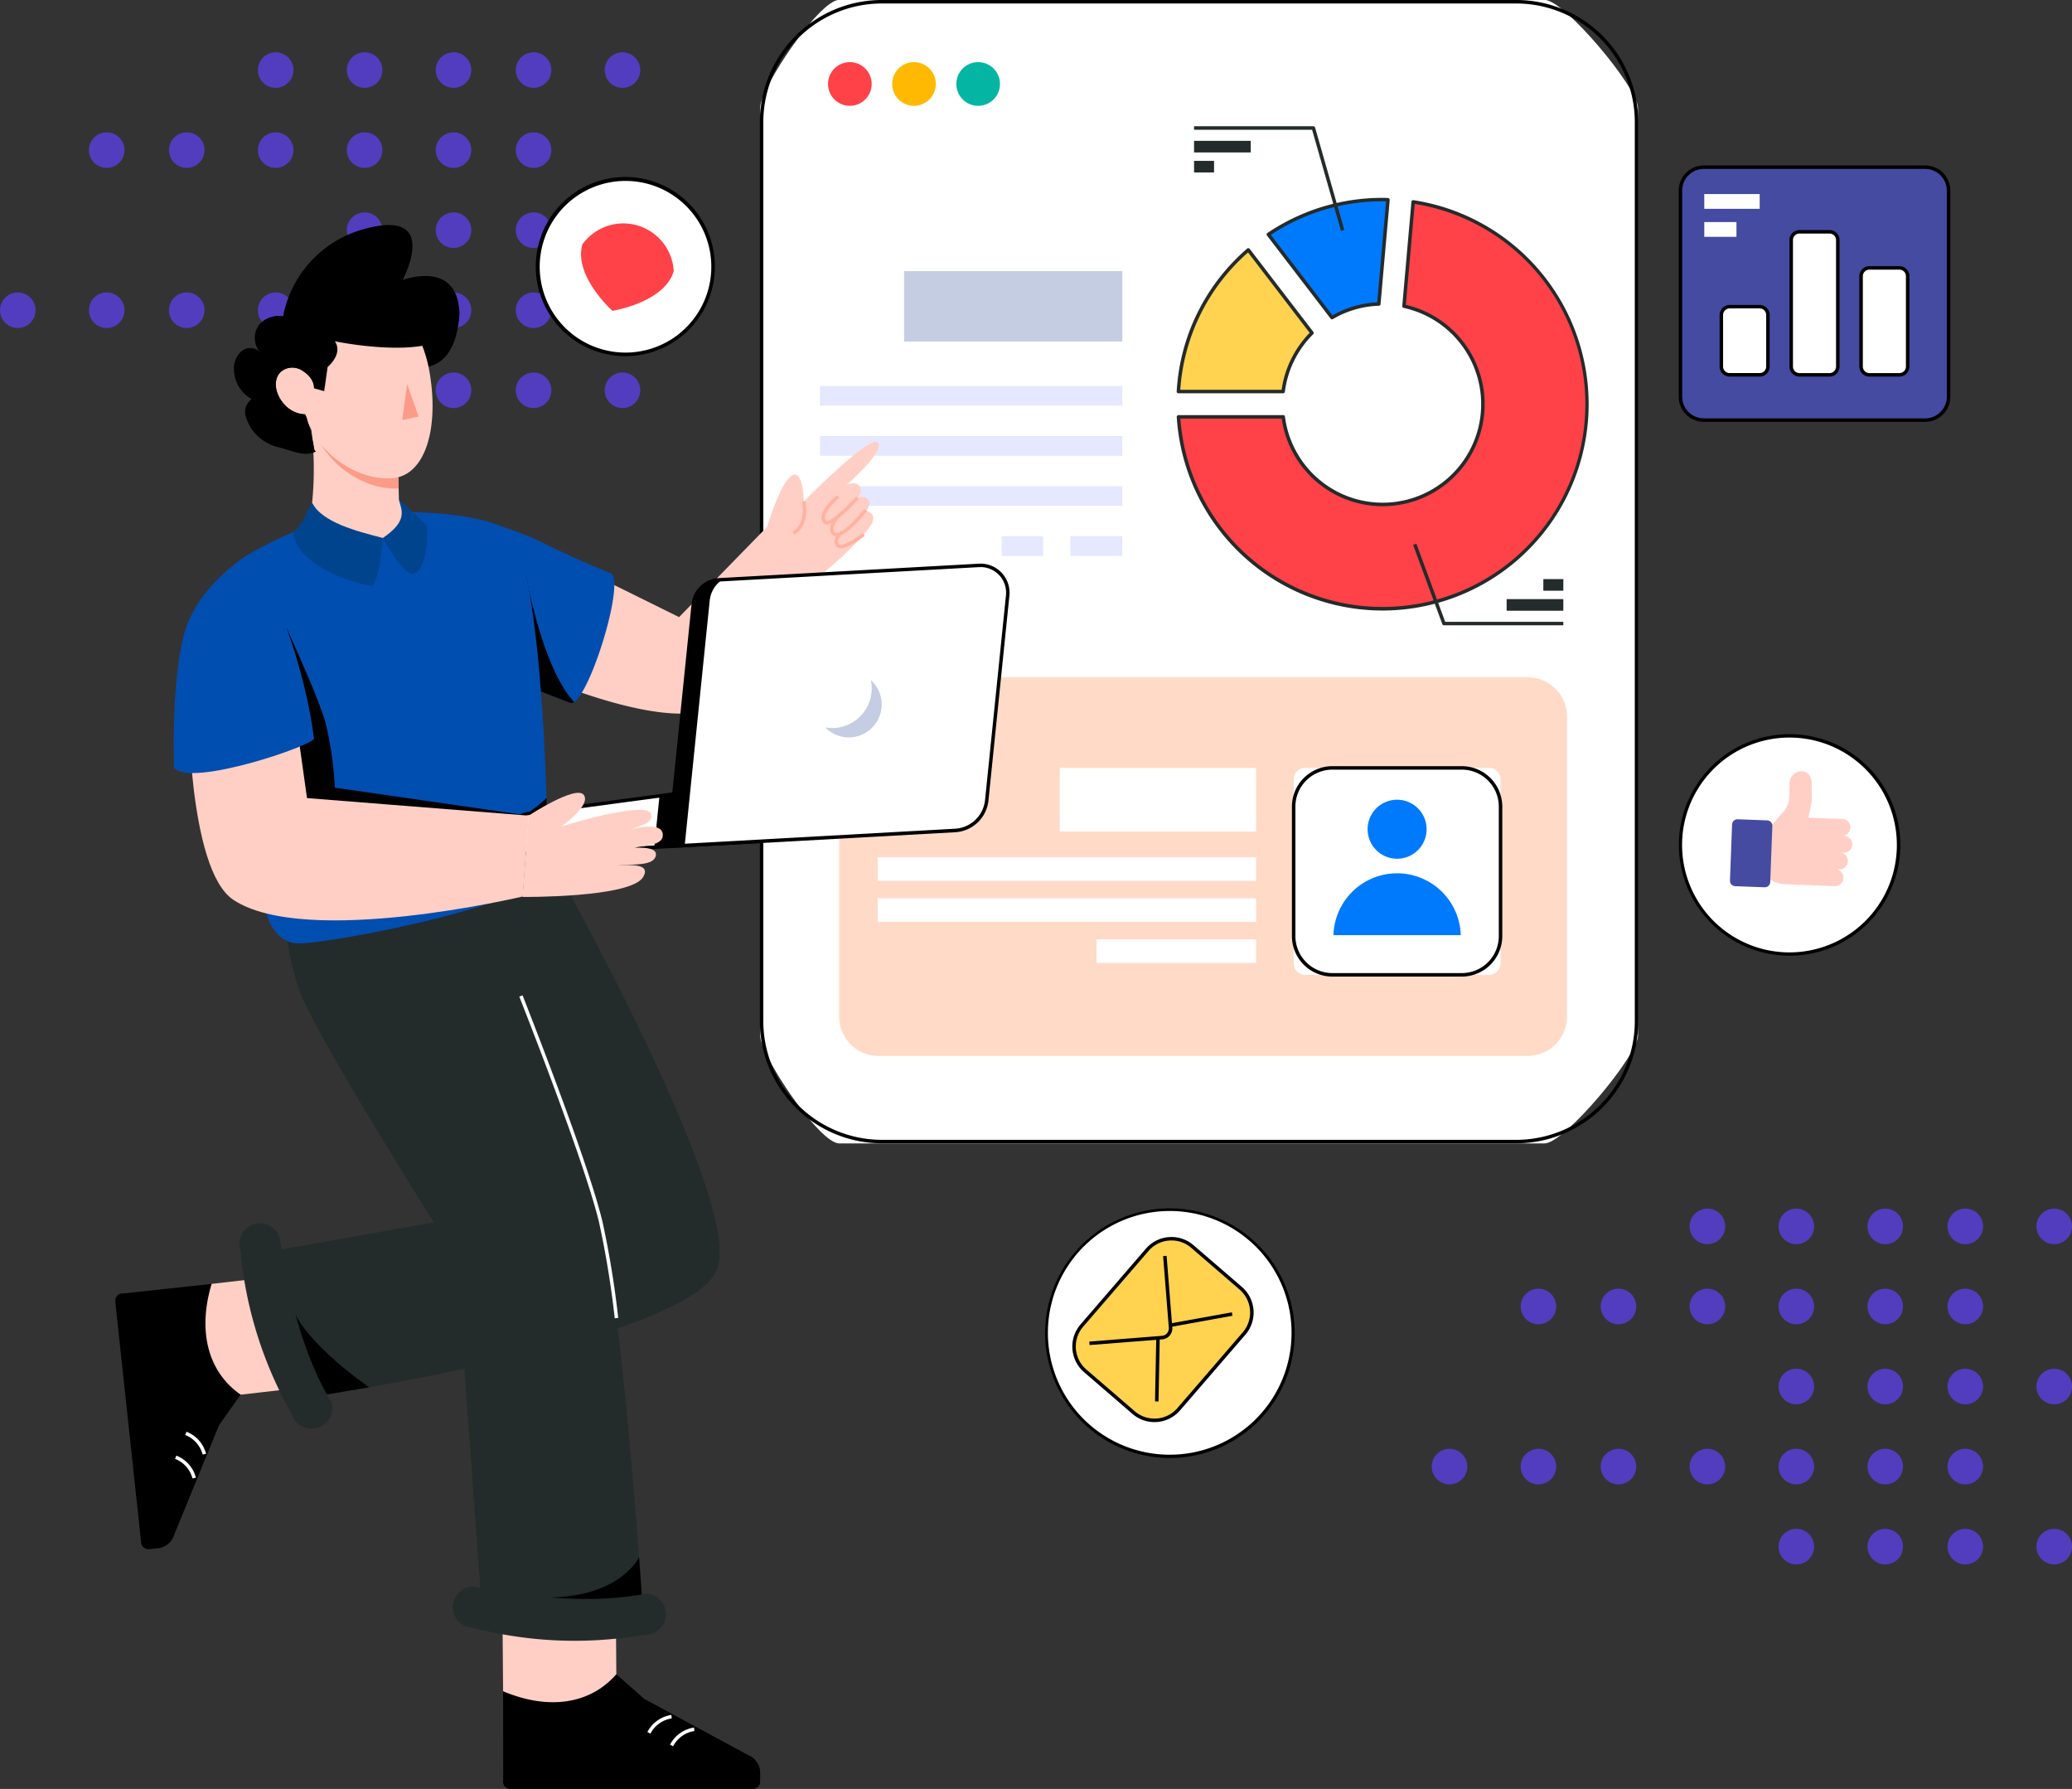 <svg xmlns="http://www.w3.org/2000/svg" xmlns:xlink="http://www.w3.org/1999/xlink" width="233" height="201.12" viewBox="0 0 233 201.12">
  <rect x="0" y="0" width="233" height="201.12" fill="#333333" stroke="none"/>
  <defs>
    <clipPath id="clip-path">
      <rect id="Rectángulo_412973" data-name="Rectángulo 412973" width="206.358" height="201.12" transform="translate(0 0)" fill="none"/>
    </clipPath>
  </defs>
  <g id="Grupo_1116037" data-name="Grupo 1116037" transform="translate(-337.684 -417.123)">
    <g id="Grupo_1116020" data-name="Grupo 1116020" transform="translate(11430.8 12430)">
      <circle id="Elipse_11682" data-name="Elipse 11682" cx="2" cy="2" r="2" transform="translate(-11064.116 -12007)" fill="#523dbf"/>
      <circle id="Elipse_11683" data-name="Elipse 11683" cx="2" cy="2" r="2" transform="translate(-11064.116 -11998)" fill="#523dbf"/>
      <circle id="Elipse_11684" data-name="Elipse 11684" cx="2" cy="2" r="2" transform="translate(-11064.116 -11980)" fill="#523dbf"/>
      <circle id="Elipse_11685" data-name="Elipse 11685" cx="2" cy="2" r="2" transform="translate(-11044.116 -12007)" fill="#523dbf"/>
      <circle id="Elipse_11686" data-name="Elipse 11686" cx="2" cy="2" r="2" transform="translate(-11044.116 -11998)" fill="#523dbf"/>
      <circle id="Elipse_11687" data-name="Elipse 11687" cx="2" cy="2" r="2" transform="translate(-11044.116 -11980)" fill="#523dbf"/>
      <circle id="Elipse_11688" data-name="Elipse 11688" cx="2" cy="2" r="2" transform="translate(-11044.116 -11971)" fill="#523dbf"/>
      <circle id="Elipse_11689" data-name="Elipse 11689" cx="2" cy="2" r="2" transform="translate(-11044.116 -11989)" fill="#523dbf"/>
      <circle id="Elipse_11690" data-name="Elipse 11690" cx="2" cy="2" r="2" transform="translate(-11054.116 -12007)" fill="#523dbf"/>
      <circle id="Elipse_11691" data-name="Elipse 11691" cx="2" cy="2" r="2" transform="translate(-11054.116 -11998)" fill="#523dbf"/>
      <circle id="Elipse_11692" data-name="Elipse 11692" cx="2" cy="2" r="2" transform="translate(-11054.116 -11980)" fill="#523dbf"/>
      <circle id="Elipse_11693" data-name="Elipse 11693" cx="2" cy="2" r="2" transform="translate(-11054.116 -11971)" fill="#523dbf"/>
      <circle id="Elipse_11694" data-name="Elipse 11694" cx="2" cy="2" r="2" transform="translate(-11054.116 -11989)" fill="#523dbf"/>
      <circle id="Elipse_11695" data-name="Elipse 11695" cx="2" cy="2" r="2" transform="translate(-11035.116 -12007)" fill="#523dbf"/>
      <circle id="Elipse_11696" data-name="Elipse 11696" cx="2" cy="2" r="2" transform="translate(-11035.116 -11998)" fill="#523dbf"/>
      <circle id="Elipse_11697" data-name="Elipse 11697" cx="2" cy="2" r="2" transform="translate(-11035.116 -11980)" fill="#523dbf"/>
      <circle id="Elipse_11698" data-name="Elipse 11698" cx="2" cy="2" r="2" transform="translate(-11035.116 -11971)" fill="#523dbf"/>
      <circle id="Elipse_11699" data-name="Elipse 11699" cx="2" cy="2" r="2" transform="translate(-11035.116 -11989)" fill="#523dbf"/>
      <circle id="Elipse_11700" data-name="Elipse 11700" cx="2" cy="2" r="2" transform="translate(-11025.116 -12007)" fill="#523dbf"/>
      <circle id="Elipse_11701" data-name="Elipse 11701" cx="2" cy="2" r="2" transform="translate(-11025.116 -11989)" fill="#523dbf"/>
      <circle id="Elipse_11702" data-name="Elipse 11702" cx="2" cy="2" r="2" transform="translate(-11025.116 -11971)" fill="#523dbf"/>
      <circle id="Elipse_11703" data-name="Elipse 11703" cx="2" cy="2" r="2" transform="translate(-11074.116 -11998)" fill="#523dbf"/>
      <circle id="Elipse_11704" data-name="Elipse 11704" cx="2" cy="2" r="2" transform="translate(-11074.116 -11980)" fill="#523dbf"/>
      <circle id="Elipse_11705" data-name="Elipse 11705" cx="2" cy="2" r="2" transform="translate(-11083.116 -11998)" fill="#523dbf"/>
      <circle id="Elipse_11706" data-name="Elipse 11706" cx="2" cy="2" r="2" transform="translate(-11083.116 -11980)" fill="#523dbf"/>
      <circle id="Elipse_11707" data-name="Elipse 11707" cx="2" cy="2" r="2" transform="translate(-11093.116 -11980)" fill="#523dbf"/>
    </g>
    <g id="Grupo_1116035" data-name="Grupo 1116035" transform="translate(11591.8 12560)">
      <circle id="Elipse_11682-2" data-name="Elipse 11682" cx="2" cy="2" r="2" transform="translate(-11064.116 -12007)" fill="#523dbf"/>
      <circle id="Elipse_11683-2" data-name="Elipse 11683" cx="2" cy="2" r="2" transform="translate(-11064.116 -11998)" fill="#523dbf"/>
      <circle id="Elipse_11684-2" data-name="Elipse 11684" cx="2" cy="2" r="2" transform="translate(-11064.116 -11980)" fill="#523dbf"/>
      <circle id="Elipse_11685-2" data-name="Elipse 11685" cx="2" cy="2" r="2" transform="translate(-11044.116 -12007)" fill="#523dbf"/>
      <circle id="Elipse_11686-2" data-name="Elipse 11686" cx="2" cy="2" r="2" transform="translate(-11044.116 -11998)" fill="#523dbf"/>
      <circle id="Elipse_11687-2" data-name="Elipse 11687" cx="2" cy="2" r="2" transform="translate(-11044.116 -11980)" fill="#523dbf"/>
      <circle id="Elipse_11688-2" data-name="Elipse 11688" cx="2" cy="2" r="2" transform="translate(-11044.116 -11971)" fill="#523dbf"/>
      <circle id="Elipse_11689-2" data-name="Elipse 11689" cx="2" cy="2" r="2" transform="translate(-11044.116 -11989)" fill="#523dbf"/>
      <circle id="Elipse_11690-2" data-name="Elipse 11690" cx="2" cy="2" r="2" transform="translate(-11054.116 -12007)" fill="#523dbf"/>
      <circle id="Elipse_11691-2" data-name="Elipse 11691" cx="2" cy="2" r="2" transform="translate(-11054.116 -11998)" fill="#523dbf"/>
      <circle id="Elipse_11692-2" data-name="Elipse 11692" cx="2" cy="2" r="2" transform="translate(-11054.116 -11980)" fill="#523dbf"/>
      <circle id="Elipse_11693-2" data-name="Elipse 11693" cx="2" cy="2" r="2" transform="translate(-11054.116 -11971)" fill="#523dbf"/>
      <circle id="Elipse_11694-2" data-name="Elipse 11694" cx="2" cy="2" r="2" transform="translate(-11054.116 -11989)" fill="#523dbf"/>
      <circle id="Elipse_11695-2" data-name="Elipse 11695" cx="2" cy="2" r="2" transform="translate(-11035.116 -12007)" fill="#523dbf"/>
      <circle id="Elipse_11696-2" data-name="Elipse 11696" cx="2" cy="2" r="2" transform="translate(-11035.116 -11998)" fill="#523dbf"/>
      <circle id="Elipse_11697-2" data-name="Elipse 11697" cx="2" cy="2" r="2" transform="translate(-11035.116 -11980)" fill="#523dbf"/>
      <circle id="Elipse_11698-2" data-name="Elipse 11698" cx="2" cy="2" r="2" transform="translate(-11035.116 -11971)" fill="#523dbf"/>
      <circle id="Elipse_11699-2" data-name="Elipse 11699" cx="2" cy="2" r="2" transform="translate(-11035.116 -11989)" fill="#523dbf"/>
      <circle id="Elipse_11700-2" data-name="Elipse 11700" cx="2" cy="2" r="2" transform="translate(-11025.116 -12007)" fill="#523dbf"/>
      <circle id="Elipse_11701-2" data-name="Elipse 11701" cx="2" cy="2" r="2" transform="translate(-11025.116 -11989)" fill="#523dbf"/>
      <circle id="Elipse_11702-2" data-name="Elipse 11702" cx="2" cy="2" r="2" transform="translate(-11025.116 -11971)" fill="#523dbf"/>
      <circle id="Elipse_11703-2" data-name="Elipse 11703" cx="2" cy="2" r="2" transform="translate(-11074.116 -11998)" fill="#523dbf"/>
      <circle id="Elipse_11704-2" data-name="Elipse 11704" cx="2" cy="2" r="2" transform="translate(-11074.116 -11980)" fill="#523dbf"/>
      <circle id="Elipse_11705-2" data-name="Elipse 11705" cx="2" cy="2" r="2" transform="translate(-11083.116 -11998)" fill="#523dbf"/>
      <circle id="Elipse_11706-2" data-name="Elipse 11706" cx="2" cy="2" r="2" transform="translate(-11083.116 -11980)" fill="#523dbf"/>
      <circle id="Elipse_11707-2" data-name="Elipse 11707" cx="2" cy="2" r="2" transform="translate(-11093.116 -11980)" fill="#523dbf"/>
    </g>
    <g id="Grupo_1116036" data-name="Grupo 1116036" transform="translate(350.642 417.121)">
      <g id="Grupo_1115077" data-name="Grupo 1115077" transform="translate(0 0.002)" clip-path="url(#clip-path)">
        <path id="Trazado_926949" data-name="Trazado 926949" d="M718.513,130.247h-85.8c-2.224,0-8.884-9.9-8.884-12.121V13.806c0-2.225,6.659-12.121,8.884-12.121h79.327c2.225,0,10.5,9.9,10.5,12.121v104.32c0,2.225-8.278,12.121-10.5,12.121" transform="translate(-551.305 -1.699)" fill="#fff"/>
        <path id="Trazado_926950" data-name="Trazado 926950" d="M707.206,128.537H635.861a13.735,13.735,0,0,1-13.719-13.719V13.721A13.735,13.735,0,0,1,635.861,0h71.345a13.734,13.734,0,0,1,13.719,13.719v101.1a13.734,13.734,0,0,1-13.719,13.719M635.861.394a13.342,13.342,0,0,0-13.327,13.326v101.1a13.342,13.342,0,0,0,13.327,13.326h71.345a13.342,13.342,0,0,0,13.327-13.326V13.721A13.342,13.342,0,0,0,707.206.394Z" transform="translate(-549.655 -0.002)"/>
        <path id="Trazado_926951" data-name="Trazado 926951" d="M776.131,696.1H703.118a4.416,4.416,0,0,1-4.416-4.416V657.95a4.416,4.416,0,0,1,4.416-4.416h73.013a4.416,4.416,0,0,1,4.416,4.416v33.729a4.416,4.416,0,0,1-4.416,4.416" transform="translate(-617.294 -577.389)" fill="#ffdac7"/>
        <rect id="Rectángulo_412955" data-name="Rectángulo 412955" width="24.54" height="7.912" transform="translate(88.708 30.479)" fill="#c5cde3"/>
        <rect id="Rectángulo_412956" data-name="Rectángulo 412956" width="33.997" height="2.209" transform="translate(79.251 43.395)" fill="#e5e8ff"/>
        <rect id="Rectángulo_412957" data-name="Rectángulo 412957" width="33.997" height="2.209" transform="translate(79.251 49.027)" fill="#e5e8ff"/>
        <rect id="Rectángulo_412958" data-name="Rectángulo 412958" width="33.997" height="2.209" transform="translate(79.251 54.66)" fill="#e5e8ff"/>
        <rect id="Rectángulo_412959" data-name="Rectángulo 412959" width="4.676" height="2.209" transform="translate(99.677 60.293)" fill="#e5e8ff"/>
        <rect id="Rectángulo_412960" data-name="Rectángulo 412960" width="5.836" height="2.209" transform="translate(107.412 60.293)" fill="#e5e8ff"/>
        <path id="Trazado_926952" data-name="Trazado 926952" d="M692.855,62.423a2.454,2.454,0,1,1-2.454-2.454,2.454,2.454,0,0,1,2.454,2.454" transform="translate(-607.792 -52.982)" fill="#ff4148"/>
        <path id="Trazado_926953" data-name="Trazado 926953" d="M754.773,62.423a2.454,2.454,0,1,1-2.454-2.454,2.454,2.454,0,0,1,2.454,2.454" transform="translate(-662.496 -52.982)" fill="#ffb902"/>
        <path id="Trazado_926954" data-name="Trazado 926954" d="M816.69,62.423a2.454,2.454,0,1,1-2.454-2.454,2.454,2.454,0,0,1,2.454,2.454" transform="translate(-717.199 -52.982)" fill="#04b5a4"/>
        <path id="Trazado_926955" data-name="Trazado 926955" d="M1120.1,205.86l-7.161-9.347a22.872,22.872,0,0,1,12.847-3.921,5.578,5.578,0,0,1,.606.022l-1.032,11.718a11.11,11.11,0,0,0-5.26,1.528" transform="translate(-983.265 -170.153)" fill="#007afd"/>
        <path id="Trazado_926956" data-name="Trazado 926956" d="M1118.608,204.569a.2.2,0,0,1-.156-.077l-7.161-9.347a.2.2,0,0,1,.046-.282,23.077,23.077,0,0,1,12.956-3.954,5.76,5.76,0,0,1,.627.023.2.2,0,0,1,.174.212l-1.031,11.718a.2.2,0,0,1-.189.179,10.852,10.852,0,0,0-5.167,1.5.2.2,0,0,1-.1.027m-6.878-9.5,6.929,9.045a11.236,11.236,0,0,1,5.029-1.461l1-11.349c-.13-.006-.263-.006-.393-.006a22.688,22.688,0,0,0-12.563,3.771" transform="translate(-981.776 -168.666)" fill="#242b2b"/>
        <path id="Trazado_926957" data-name="Trazado 926957" d="M1037.964,257.051h-11.775a22.884,22.884,0,0,1,7.859-15.924l7.161,9.339a11.245,11.245,0,0,0-3.244,6.586" transform="translate(-906.625 -213.033)" fill="#ffd24f"/>
        <path id="Trazado_926958" data-name="Trazado 926958" d="M1036.478,255.755H1024.7a.2.2,0,0,1-.2-.208,22.939,22.939,0,0,1,7.926-16.061.189.189,0,0,1,.148-.047.2.2,0,0,1,.136.076l7.161,9.339a.2.2,0,0,1-.018.259,11.11,11.11,0,0,0-3.188,6.471.2.2,0,0,1-.194.172m-11.566-.392h11.394a11.51,11.51,0,0,1,3.156-6.406l-6.929-9.036a22.54,22.54,0,0,0-7.621,15.443" transform="translate(-905.139 -211.541)" fill="#242b2b"/>
        <path id="Trazado_926959" data-name="Trazado 926959" d="M1072.145,217.558a23,23,0,0,1-45.956,1.422h11.775a11.272,11.272,0,1,0,13.58-12.438l1.032-11.727a23,23,0,0,1,19.568,22.743" transform="translate(-906.625 -172.117)" fill="#ff4148"/>
        <path id="Trazado_926960" data-name="Trazado 926960" d="M1047.656,239.267a23.21,23.21,0,0,1-23.15-21.764.2.2,0,0,1,.2-.208h11.775a.2.2,0,0,1,.195.172,11.076,11.076,0,1,0,13.343-12.223.2.2,0,0,1-.154-.209l1.032-11.727a.2.2,0,0,1,.074-.137.192.192,0,0,1,.151-.04,23.2,23.2,0,0,1-3.463,46.135m-22.744-21.58a22.8,22.8,0,1,0,26.355-24.135l-1,11.347a11.47,11.47,0,1,1-13.962,12.788Z" transform="translate(-905.138 -170.628)" fill="#242b2b"/>
        <path id="Trazado_926961" data-name="Trazado 926961" d="M1057.748,133.583l-3.248-11.364h-13.274v-.392h13.422a.2.2,0,0,1,.188.142l3.288,11.506Z" transform="translate(-919.911 -107.633)" fill="#242b2b"/>
        <rect id="Rectángulo_412961" data-name="Rectángulo 412961" width="6.375" height="1.305" transform="translate(121.316 15.833)" fill="#242b2b"/>
        <rect id="Rectángulo_412962" data-name="Rectángulo 412962" width="2.248" height="1.305" transform="translate(121.316 18.084)" fill="#242b2b"/>
        <path id="Trazado_926962" data-name="Trazado 926962" d="M1269.522,533.772H1256.1a.2.2,0,0,1-.184-.128l-3.288-8.914.368-.136,3.241,8.786h13.285Z" transform="translate(-1106.681 -463.472)" fill="#242b2b"/>
        <rect id="Rectángulo_412963" data-name="Rectángulo 412963" width="6.375" height="1.305" transform="translate(156.466 67.355)" fill="#242b2b"/>
        <rect id="Rectángulo_412964" data-name="Rectángulo 412964" width="2.248" height="1.305" transform="translate(160.593 65.105)" fill="#242b2b"/>
        <path id="Trazado_926963" data-name="Trazado 926963" d="M1138.657,764.22h20.679a1.293,1.293,0,0,0,1.293-1.293V742.248a1.293,1.293,0,0,0-1.293-1.292h-20.679a1.292,1.292,0,0,0-1.292,1.292v20.679a1.292,1.292,0,0,0,1.292,1.293" transform="translate(-1004.847 -654.625)" fill="#fff"/>
        <path id="Trazado_926964" data-name="Trazado 926964" d="M1154.788,762.928H1140.23a4.555,4.555,0,0,1-4.55-4.55V743.82a4.555,4.555,0,0,1,4.55-4.549h14.558a4.555,4.555,0,0,1,4.549,4.549v14.558a4.555,4.555,0,0,1-4.549,4.55m-14.558-23.265a4.161,4.161,0,0,0-4.157,4.157v14.558a4.162,4.162,0,0,0,4.157,4.157h14.558a4.162,4.162,0,0,0,4.157-4.157V743.82a4.161,4.161,0,0,0-4.157-4.157Z" transform="translate(-1003.36 -653.137)"/>
        <path id="Trazado_926965" data-name="Trazado 926965" d="M1208.729,774.982a3.317,3.317,0,1,0,3.317-3.317,3.317,3.317,0,0,0-3.317,3.317" transform="translate(-1067.897 -681.757)" fill="#007afd"/>
        <path id="Trazado_926966" data-name="Trazado 926966" d="M1175.756,849.641a7.162,7.162,0,0,1,14.318,0Z" transform="translate(-1038.766 -744.506)" fill="#007afd"/>
        <rect id="Rectángulo_412965" data-name="Rectángulo 412965" width="22.084" height="7.156" transform="translate(106.211 86.33)" fill="#fff"/>
        <rect id="Rectángulo_412966" data-name="Rectángulo 412966" width="42.557" height="2.654" transform="translate(85.738 96.377)" fill="#fff"/>
        <rect id="Rectángulo_412967" data-name="Rectángulo 412967" width="42.557" height="2.654" transform="translate(85.738 100.99)" fill="#fff"/>
        <rect id="Rectángulo_412968" data-name="Rectángulo 412968" width="17.945" height="2.654" transform="translate(110.35 105.603)" fill="#fff"/>
        <path id="Trazado_926967" data-name="Trazado 926967" d="M391.885,435.166c-.089,1.279-5.28,5.847-6.049,6.35-.56.361-1.134.734-1.414.918,0,0-7.223,14.09-13.226,14.522-8.427.613-24.115-7.353-24.115-7.353l6.783-11.457,16.184,7.995,9.881-10.132,0,0c.354-1.148,1.8-5.571,3.012-5.879,1.074-.273,1.134,3.009,1.134,3.009s7.389-7.524,8.3-6.616c.9.889-3.345,4.635-3.473,4.749.071-.028,1.141-.51,1.481.252a1.006,1.006,0,0,1-.34,1.226,1.088,1.088,0,0,1,1.237.131c.5.532-.209,1.343-.209,1.343a.823.823,0,0,1,.808.939" transform="translate(-306.641 -376.764)" fill="#ffcfc5"/>
        <path id="Trazado_926968" data-name="Trazado 926968" d="M682.309,481.1H682.3a.454.454,0,0,1-.352-.164.981.981,0,0,1-.214-.751c.113-1.071,1.671-2.328,1.737-2.381l.245.307c-.416.333-1.513,1.362-1.592,2.116a.6.6,0,0,0,.127.462c.005.006.016.019.058.02h.007c.581,0,2.317-1.681,3.278-2.746l.291.263c-.435.482-2.643,2.875-3.573,2.875" transform="translate(-602.294 -422.132)" fill="#ffb29f"/>
        <path id="Trazado_926969" data-name="Trazado 926969" d="M690.669,494.207h-.022a.681.681,0,0,1-.558-.3c-.516-.745.425-1.874.466-1.922l.3.253c-.221.262-.729,1.031-.443,1.445a.287.287,0,0,0,.246.135h.015c.818,0,2.516-1.943,3.1-2.7l.309.241c-.229.293-2.257,2.846-3.417,2.846" transform="translate(-609.549 -433.898)" fill="#ffb29f"/>
        <path id="Trazado_926970" data-name="Trazado 926970" d="M694.862,514a.811.811,0,0,1-.129-.009.586.586,0,0,1-.407-.248.918.918,0,0,1-.152-.714,1.9,1.9,0,0,1,.762-1.014l.218.326a1.529,1.529,0,0,0-.6.764.532.532,0,0,0,.092.417.188.188,0,0,0,.143.08c.533.085,1.84-.76,2.542-1.311l.242.309c-.19.149-1.81,1.4-2.716,1.4" transform="translate(-613.278 -452.358)" fill="#ffb29f"/>
        <path id="Trazado_926971" data-name="Trazado 926971" d="M653.893,487.332l-.189-.344c1.546-.846,1.083-3.327,1.078-3.352l.385-.075c.022.113.523,2.787-1.275,3.771" transform="translate(-577.539 -427.22)" fill="#ffb29f"/>
        <path id="Trazado_926972" data-name="Trazado 926972" d="M330.978,521.736a.5.5,0,0,1-.478.083l-4.7-1.828-9.581-3.732,3.591-15.05a35.122,35.122,0,0,1,7.988,2.78c4.01,2.005,7.286,3.261,7.286,3.261,1.672.735-2.085,13.15-4.108,14.485" transform="translate(-279.377 -442.813)" fill="#014eb1"/>
        <path id="Trazado_926973" data-name="Trazado 926973" d="M401.9,569.272a.5.5,0,0,1-.478.083l-4.7-1.828-.228-12.513s1.781,10.356,5.4,14.257" transform="translate(-350.297 -490.349)"/>
        <path id="Trazado_926974" data-name="Trazado 926974" d="M401.88,1624.553l-11.688-6.317-3.155-2.786-12.732,1.917.01,9.983a.828.828,0,0,0,.808,1H402.38a.829.829,0,0,0,.829-.829v-.989a2.128,2.128,0,0,0-1.329-1.978" transform="translate(-330.687 -1427.23)"/>
        <path id="Trazado_926975" data-name="Trazado 926975" d="M386.294,1532.847l-.073-9.24-12.765-1.654.106,12.81c5.167,2.178,9.836,1.428,12.732-1.917" transform="translate(-329.944 -1344.627)" fill="#ffcfc5"/>
        <path id="Trazado_926976" data-name="Trazado 926976" d="M513.968,1656.851l-.346-.185a3.637,3.637,0,0,1,2.7-1.92l.036.391a3.243,3.243,0,0,0-2.393,1.714" transform="translate(-453.779 -1461.947)" fill="#fff"/>
        <path id="Trazado_926977" data-name="Trazado 926977" d="M535.836,1669.046l-.346-.186a3.638,3.638,0,0,1,2.7-1.919l.036.391a3.242,3.242,0,0,0-2.394,1.714" transform="translate(-473.099 -1472.722)" fill="#fff"/>
        <path id="Trazado_926978" data-name="Trazado 926978" d="M6.636,1267.039l5.033-12.3,2.434-3.435-3.265-12.455-9.926,1.075a.828.828,0,0,0-.908.91l2.91,27.1a.829.829,0,0,0,.913.736l.983-.105a2.128,2.128,0,0,0,1.825-1.533" transform="translate(0 -1094.511)"/>
        <path id="Trazado_926979" data-name="Trazado 926979" d="M91.021,1240.142l9.179-1.059.282-12.869-12.726,1.472c-1.614,5.37-.37,9.932,3.265,12.455" transform="translate(-76.918 -1083.346)" fill="#ffcfc5"/>
        <path id="Trazado_926980" data-name="Trazado 926980" d="M69.491,1384.073a3.242,3.242,0,0,0-1.96-2.2l.147-.364a3.638,3.638,0,0,1,2.2,2.483Z" transform="translate(-59.663 -1220.549)" fill="#fff"/>
        <path id="Trazado_926981" data-name="Trazado 926981" d="M59.7,1407.122a3.241,3.241,0,0,0-1.96-2.2l.147-.364a3.638,3.638,0,0,1,2.2,2.483Z" transform="translate(-51.013 -1240.912)" fill="#fff"/>
        <path id="Trazado_926982" data-name="Trazado 926982" d="M193.122,849.513c-2.139,6.078-26.5,11.136-39.19,13.376l-.008,0c-2.815.494-5.051.853-6.344,1.054-.788.123-1.224.185-1.224.185l-.726-2.68L144.155,856l-2.228-8.225,32.7-5.808-14.824-35.915,12.717-5.9s23.5,41.1,20.6,49.359" transform="translate(-125.391 -706.926)" fill="#242b2b"/>
        <path id="Trazado_926983" data-name="Trazado 926983" d="M170.8,1262.024l-.008,0c-2.815.494-5.051.853-6.344,1.054l-1.95-2.494-1.413-1.807s-.085-1.861-.062-3.641c.031-2.352.243-4.568,1.081-2.2,1.471,4.17,8.7,9.082,8.7,9.082" transform="translate(-142.255 -1106.061)"/>
        <path id="Trazado_926984" data-name="Trazado 926984" d="M205.513,944.114c-2.031-.058-4.074.016-6.109.085-3.491.116-8.742.595-12.059-1.378l-2.958-40.433s-16.132-25.348-17.72-30.3c-3.074-9.59,0-10.766,0-10.766l20.971,1.529s10.75,26.285,12.99,35.456c1.857,7.6,3.491,26.717,4.317,37.726.239,3.2.413,5.711.5,7.059.035.541.058.892.066,1.027" transform="translate(-146.041 -760.963)" fill="#242b2b"/>
        <path id="Trazado_926985" data-name="Trazado 926985" d="M415.9,1509.573c-3.193-.417-17.554-2.352-10.437-2.525,7.982-.2,9.932-4.537,9.932-4.537l0,0c.239,3.2.413,5.711.5,7.059" transform="translate(-356.49 -1327.449)"/>
        <path id="Trazado_926986" data-name="Trazado 926986" d="M400.737,996.714a104.845,104.845,0,0,0-1.772-10.825c-1.321-5.406-5.6-16.765-8.957-25.341l.366-.143c3.361,8.588,7.647,19.964,8.973,25.392a105.077,105.077,0,0,1,1.781,10.869Z" transform="translate(-344.567 -848.505)" fill="#fff"/>
        <path id="Trazado_926987" data-name="Trazado 926987" d="M137.854,532.25c.007,5.762-29.7,10.945-31.3,10.478,0,0-1.835.112-3.051-2.465s1.252-4.8,1.252-4.8-.127-.438-.344-1.22c-.547-1.994-10.032-25.392-5.723-33.04,1.1-1.957,6.46-4.214,7.551-4.7,7.64-3.387,20.3-2.414,23.87-.387,3.482,1.973,4.4,23.882,4.59,30.292.036,1.107.047,1.752.047,1.752s3.1.127,3.106,4.083" transform="translate(-86.203 -436.692)" fill="#014eb1"/>
        <path id="Trazado_926988" data-name="Trazado 926988" d="M161.233,605.769s3.473,7.548,4.363,10.577a37.528,37.528,0,0,1,1.069,7.394l21.793,3.146H160.7Z" transform="translate(-141.974 -535.19)"/>
        <path id="Trazado_926989" data-name="Trazado 926989" d="M328.032,1535.5a45.4,45.4,0,0,0,19.316.793,2.313,2.313,0,1,0,.19-4.622c-5.812,1.128-12.387.561-19.316-.792a2.312,2.312,0,1,0-.189,4.621" transform="translate(-287.852 -1352.512)" fill="#242b2b"/>
        <path id="Trazado_926990" data-name="Trazado 926990" d="M120,1183.74a45.41,45.41,0,0,0,5.8,18.444,2.313,2.313,0,0,0,4.413-1.387c-3.029-5.086-4.722-11.465-5.8-18.443A2.313,2.313,0,1,0,120,1183.74" transform="translate(-105.92 -1043.164)" fill="#242b2b"/>
        <path id="Trazado_926991" data-name="Trazado 926991" d="M355.151,770.082c.036,1.108.047,1.752.047,1.752s-1.9,1.759-8.1,2.7a19.482,19.482,0,0,0,8.058-4.453" transform="translate(-306.652 -680.358)"/>
        <path id="Trazado_926992" data-name="Trazado 926992" d="M161.331,837.524a10.723,10.723,0,0,1-4.691,1s-.127-.438-.344-1.22a41.638,41.638,0,0,0,5.035.217" transform="translate(-138.086 -739.75)"/>
        <path id="Trazado_926993" data-name="Trazado 926993" d="M275.437,298.88s.125,5.085-3.087,6.142a3.425,3.425,0,0,1-4.38-2.016l1.177-4.01,2.954-.273" transform="translate(-236.748 -263.919)"/>
        <path id="Trazado_926994" data-name="Trazado 926994" d="M187.4,409.069l2.311,3.867,5.642.073,3.142.422-1.333-4.778-.033-1.214-.083-3.211-9.991-5.211c.073.415.137.829.192,1.235a37,37,0,0,1,.152,8.816" transform="translate(-165.262 -352.528)" fill="#ffcfc5"/>
        <path id="Trazado_926995" data-name="Trazado 926995" d="M187.057,399.017c.073.415.137.829.192,1.235.061,0,.119.006.177,0a3.6,3.6,0,0,1,.3.841c1.657,4.188,6.1,6.586,9.4,6.34l-.082-3.211Z" transform="translate(-165.262 -352.527)" fill="#fc9b88"/>
        <path id="Trazado_926996" data-name="Trazado 926996" d="M174.085,485.291c1.171,2.189,4.916,3.152,7.953,3.939,0,0-.4,5.287-1.292,5.351-.818.059-8.488-1.95-8.76-6.012,1.094-.945,1.3-2.007,2.1-3.277" transform="translate(-151.947 -428.749)" fill="#00448e"/>
        <path id="Trazado_926997" data-name="Trazado 926997" d="M258.27,486.072s2.041,3.8,3.23,4.023c1.354.251,2.05-3.545,1.678-5.486l-3.1-2.893c.37,1.328.953,2.483-1.809,4.356" transform="translate(-228.178 -425.59)" fill="#00448e"/>
        <path id="Trazado_926998" data-name="Trazado 926998" d="M168.345,298.828c-3.324.457-8.041-1.962-9.762-6.306a3.477,3.477,0,0,0-.3-.841,3.265,3.265,0,0,1-2.364-1.156c-1.084-1.2-1.243-2.836-.343-3.639a1.994,1.994,0,0,1,1.988-.324c.106-4.723,2.379-8.535,5.715-9.074,2.227-.36,4.458.807,6.172,2.94.207.256.408.527.6.812a14.905,14.905,0,0,1,2.268,5.959c.977,6-.476,11.146-3.97,11.629" transform="translate(-136.932 -245.101)" fill="#ffcfc5"/>
        <path id="Trazado_926999" data-name="Trazado 926999" d="M116.315,239.731a5.086,5.086,0,0,0,3.3,2.413c1.457.362,2.775,1.1,4.14.471l-.172-.23a17.852,17.852,0,0,0-.744-3.12,3.316,3.316,0,0,0-.3-.84,3.273,3.273,0,0,1-2.364-1.154c-1.082-1.206-1.24-2.839-.343-3.642a1.987,1.987,0,0,1,1.985-.323s1.7.708,1.725,2.191l1.148.324.386-2.717s1.772-1.447.818-2.892c0,0,14.164,2.975,14-3.144s-6.39-3.736-6.39-3.736a11.563,11.563,0,0,0,.823-2.047c.658-2.238.662-5.309-5.146-3.688a12.613,12.613,0,0,0-9.11,9.8,2.966,2.966,0,0,0-2.579.826,2.438,2.438,0,0,0-.029,3.191,1.545,1.545,0,0,0-2.044-.109,2.547,2.547,0,0,0-.879,1.993,3.9,3.9,0,0,0,1.961,3.4c-.989,1-.831,1.79-.184,3.032" transform="translate(-101.192 -191.845)"/>
        <path id="Trazado_927000" data-name="Trazado 927000" d="M277.569,370.5l1.3,3.671-1.841.392Z" transform="translate(-244.747 -327.335)" fill="#fc9b88"/>
        <path id="Trazado_927001" data-name="Trazado 927001" d="M409.569,759.885l0,0-25.286,1.4a2.288,2.288,0,0,1-.432-4.551l13.683-1.838,14-1.879Z" transform="translate(-337.381 -665.283)" fill="#fff"/>
        <path id="Trazado_927002" data-name="Trazado 927002" d="M382.667,760a2.482,2.482,0,0,1-2.472-2.347,2.486,2.486,0,0,1,2.146-2.6l27.681-3.717a.194.194,0,0,1,.174.066.2.2,0,0,1,.04.183l-1.955,6.827a.193.193,0,0,1-.014.063.2.2,0,0,1-.171.121l-25.286,1.4c-.048,0-.1,0-.143,0m27.109-8.235-27.383,3.677a2.113,2.113,0,0,0-1.334.745,2.091,2.091,0,0,0,1.729,3.417l25.142-1.391Z" transform="translate(-335.894 -663.794)"/>
        <path id="Trazado_927003" data-name="Trazado 927003" d="M534.834,752.466l-1.966,6.865-12.611.7.58-5.686Z" transform="translate(-459.641 -664.794)"/>
        <path id="Trazado_927004" data-name="Trazado 927004" d="M566.28,575.343l-32.2,1.785,2.782-27.213a3.071,3.071,0,0,1,2.885-2.754l29.241-1.621a3.071,3.071,0,0,1,3.225,3.379l-2.352,23.006a3.811,3.811,0,0,1-3.58,3.418" transform="translate(-471.852 -481.974)" fill="#fff"/>
        <path id="Trazado_927005" data-name="Trazado 927005" d="M532.592,575.838a.2.2,0,0,1-.2-.216l2.781-27.213a3.252,3.252,0,0,1,3.07-2.93l29.241-1.621a3.267,3.267,0,0,1,3.431,3.594l-2.351,23.006a3.989,3.989,0,0,1-3.765,3.594l-32.2,1.785h-.011m35.079-31.592c-.054,0-.107,0-.161,0l-29.241,1.621a2.863,2.863,0,0,0-2.7,2.578l-2.758,26.984,31.972-1.772a3.6,3.6,0,0,0,3.4-3.242l2.351-23.006a2.874,2.874,0,0,0-2.859-3.167m-2.878,29.611h0Z" transform="translate(-470.365 -480.487)"/>
        <path id="Trazado_927006" data-name="Trazado 927006" d="M540.12,559.282a3.223,3.223,0,0,0-1.421,2.349l-2.813,27.539-1.811.1,2.783-27.209a3.073,3.073,0,0,1,2.884-2.757Z" transform="translate(-471.848 -494.119)"/>
        <path id="Trazado_927007" data-name="Trazado 927007" d="M691.719,659.125a3.716,3.716,0,0,1-2.959,3.488,3.676,3.676,0,0,1-3.376-1.047,4.245,4.245,0,0,0,1.016.063,4.455,4.455,0,0,0,4.1-5.383,3.688,3.688,0,0,1,1.218,2.879" transform="translate(-605.529 -579.785)" fill="#c5cde3"/>
        <path id="Trazado_927008" data-name="Trazado 927008" d="M82.206,666.326,83.9,678.415l24.922,1.973-.658,9.089s-24.381,5.786-32.54.381c-5.2-3.445-5.067-22.725-5.067-22.725Z" transform="translate(-62.335 -588.691)" fill="#ffcfc5"/>
        <path id="Trazado_927009" data-name="Trazado 927009" d="M72.219,556.691c0,.765-14.035,5.571-15.754,3.275,0,0-.34-9.825,1.191-15.184s7-8.645,7-8.645c3.168,2.963,6.566,12.828,7.558,20.554" transform="translate(-49.858 -473.671)" fill="#014eb1"/>
        <path id="Trazado_927010" data-name="Trazado 927010" d="M405.654,771.172c1.429-.06,2.515.109,2.409.841-.185,1.24-2.528.972-4.407,1.171,1.393-.059,3.9-.321,2.978,1.271-1.37,2.362-13.575,2.249-13.575,2.249l.689-9.141s5.379-3.51,6.213-2.319c.82,1.175-2.448,3.474-2.537,3.537.228-.083,9.965-3.09,10.12-1.313.083.933-.892,1.127-2.351,1.633,2.134-.5,3.589-.448,3.648.587.073,1.3-2.227,1.215-3.187,1.486" transform="translate(-347.263 -675.865)" fill="#ffcfc5"/>
        <path id="Trazado_927011" data-name="Trazado 927011" d="M1540.814,163.938v23.177a2.631,2.631,0,0,1-2.633,2.63h-24.888a2.631,2.631,0,0,1-2.63-2.63V163.938a2.631,2.631,0,0,1,2.63-2.63h24.888a2.631,2.631,0,0,1,2.633,2.63" transform="translate(-1334.652 -142.514)" fill="#444ba1"/>
        <path id="Trazado_927012" data-name="Trazado 927012" d="M1536.694,188.453h-24.888a2.829,2.829,0,0,1-2.826-2.826V162.45a2.829,2.829,0,0,1,2.826-2.826h24.888a2.831,2.831,0,0,1,2.829,2.826v23.177a2.831,2.831,0,0,1-2.829,2.826m-24.888-28.437a2.437,2.437,0,0,0-2.434,2.433v23.177a2.437,2.437,0,0,0,2.434,2.434h24.888a2.438,2.438,0,0,0,2.436-2.434V162.45a2.438,2.438,0,0,0-2.436-2.433Z" transform="translate(-1333.165 -141.026)"/>
        <path id="Trazado_927013" data-name="Trazado 927013" d="M1690.253,259.432v10.161a.931.931,0,0,1-.931.931h-3.376a.931.931,0,0,1-.931-.931V259.432a.931.931,0,0,1,.931-.931h3.376a.931.931,0,0,1,.931.931" transform="translate(-1488.689 -228.383)" fill="#fff"/>
        <path id="Trazado_927014" data-name="Trazado 927014" d="M1687.833,269.233h-3.376a1.129,1.129,0,0,1-1.128-1.127V257.944a1.129,1.129,0,0,1,1.128-1.127h3.376a1.129,1.129,0,0,1,1.128,1.127v10.161a1.129,1.129,0,0,1-1.128,1.127m-3.376-12.023a.735.735,0,0,0-.735.735v10.161a.735.735,0,0,0,.735.735h3.376a.736.736,0,0,0,.735-.735V257.944a.736.736,0,0,0-.735-.735Z" transform="translate(-1487.2 -226.895)"/>
        <path id="Trazado_927015" data-name="Trazado 927015" d="M1555.365,296.834v5.8a.931.931,0,0,1-.932.931h-3.376a.931.931,0,0,1-.931-.931v-5.8a.931.931,0,0,1,.931-.931h3.376a.931.931,0,0,1,.932.931" transform="translate(-1369.517 -261.427)" fill="#fff"/>
        <path id="Trazado_927016" data-name="Trazado 927016" d="M1552.945,302.278h-3.376a1.129,1.129,0,0,1-1.128-1.127v-5.8a1.129,1.129,0,0,1,1.128-1.127h3.376a1.129,1.129,0,0,1,1.128,1.127v5.8a1.129,1.129,0,0,1-1.128,1.127m-3.376-7.665a.736.736,0,0,0-.735.735v5.8a.736.736,0,0,0,.735.735h3.376a.736.736,0,0,0,.735-.735v-5.8a.736.736,0,0,0-.735-.735Z" transform="translate(-1368.028 -259.94)"/>
        <path id="Trazado_927017" data-name="Trazado 927017" d="M1622.809,224.612V238.83a.931.931,0,0,1-.931.931H1618.5a.931.931,0,0,1-.932-.931V224.612a.931.931,0,0,1,.932-.931h3.376a.931.931,0,0,1,.931.931" transform="translate(-1429.102 -197.62)" fill="#fff"/>
        <path id="Trazado_927018" data-name="Trazado 927018" d="M1620.39,238.47h-3.377a1.129,1.129,0,0,1-1.127-1.127V223.124a1.129,1.129,0,0,1,1.127-1.127h3.377a1.129,1.129,0,0,1,1.127,1.127v14.218a1.129,1.129,0,0,1-1.127,1.127m-3.377-16.08a.735.735,0,0,0-.735.735v14.218a.735.735,0,0,0,.735.735h3.377a.736.736,0,0,0,.735-.735V223.124a.736.736,0,0,0-.735-.735Z" transform="translate(-1427.615 -196.132)"/>
        <rect id="Rectángulo_412969" data-name="Rectángulo 412969" width="6.231" height="1.659" transform="translate(178.691 21.816)" fill="#fff"/>
        <rect id="Rectángulo_412970" data-name="Rectángulo 412970" width="3.618" height="1.659" transform="translate(178.691 24.965)" fill="#fff"/>
        <path id="Trazado_927019" data-name="Trazado 927019" d="M425.3,189.016a9.85,9.85,0,1,0-13.868,1.312,9.85,9.85,0,0,0,13.868-1.312" transform="translate(-360.336 -152.744)" fill="#fff"/>
        <path id="Trazado_927020" data-name="Trazado 927020" d="M416.2,191.332a10.071,10.071,0,1,1,.964-.046c-.322.031-.644.046-.964.046m.026-19.7a9.649,9.649,0,1,0,6.145,2.211,9.638,9.638,0,0,0-6.145-2.211" transform="translate(-358.842 -151.291)"/>
        <path id="Trazado_927021" data-name="Trazado 927021" d="M459.986,219.946c-1.042,3.539-6.89,4.46-6.89,4.46s-4.417-3.942-3.375-7.481a5.677,5.677,0,0,1,10.265,3.021" transform="translate(-397.182 -189.462)" fill="#ff4148"/>
        <path id="Trazado_927022" data-name="Trazado 927022" d="M914.107,1166.907a13.883,13.883,0,1,1-15.385,12.2,13.883,13.883,0,0,1,15.385-12.2" transform="translate(-793.927 -1030.866)" fill="#fff"/>
        <path id="Trazado_927023" data-name="Trazado 927023" d="M911.057,1193.3a14.4,14.4,0,0,1-1.644-.095,14.033,14.033,0,1,1,1.644.095m-.038-27.77a13.7,13.7,0,1,0,1.581.091,13.706,13.706,0,0,0-1.581-.091" transform="translate(-792.443 -1029.386)"/>
        <path id="Trazado_927024" data-name="Trazado 927024" d="M938.713,1196.134l5.443,4.695a3.605,3.605,0,0,1,.368,5.085l-7.348,8.512a3.6,3.6,0,0,1-5.082.37l-5.442-4.7a3.606,3.606,0,0,1-.368-5.085l7.349-8.511a3.6,3.6,0,0,1,5.081-.37" transform="translate(-817.583 -1055.994)" fill="#ffd24f"/>
        <path id="Trazado_927025" data-name="Trazado 927025" d="M932.971,1214.375a3.768,3.768,0,0,1-2.478-.926l-5.442-4.694a3.807,3.807,0,0,1-.389-5.362l7.348-8.512a3.8,3.8,0,0,1,5.359-.39l5.442,4.694a3.807,3.807,0,0,1,.388,5.362l-7.348,8.511a3.772,3.772,0,0,1-2.6,1.306c-.094.007-.188.01-.282.01m1.919-20.418c-.084,0-.168,0-.252.009a3.382,3.382,0,0,0-2.33,1.171l-7.349,8.511a3.413,3.413,0,0,0,.348,4.809l5.442,4.694a3.4,3.4,0,0,0,4.805-.35l7.348-8.512a3.414,3.414,0,0,0-.348-4.808l-5.443-4.695a3.378,3.378,0,0,0-2.222-.83" transform="translate(-816.11 -1054.499)"/>
        <path id="Trazado_927026" data-name="Trazado 927026" d="M940.167,1221.775l-.031-.391,8.17-.645a.839.839,0,0,0,.771-.9l-.642-8.062.391-.031.643,8.062a1.231,1.231,0,0,1-1.132,1.325Z" transform="translate(-830.599 -1070.56)"/>
        <rect id="Rectángulo_412971" data-name="Rectángulo 412971" width="7.058" height="0.393" transform="matrix(0.984, -0.178, 0.178, 0.984, 118.618, 148.791)"/>
        <rect id="Rectángulo_412972" data-name="Rectángulo 412972" width="7.145" height="0.392" transform="translate(116.926 157.549) rotate(-88.878)"/>
        <path id="Trazado_927027" data-name="Trazado 927027" d="M1535.168,722.955a12.262,12.262,0,1,1-11.54-12.944,12.262,12.262,0,0,1,11.54,12.944" transform="translate(-1334.652 -627.268)" fill="#fff"/>
        <path id="Trazado_927028" data-name="Trazado 927028" d="M1521.447,733.221q-.358,0-.721-.021a12.453,12.453,0,1,1,.721.021m-.016-24.525a12.076,12.076,0,1,0,.7.02q-.351-.02-.7-.02" transform="translate(-1333.165 -625.777)"/>
        <path id="Trazado_927029" data-name="Trazado 927029" d="M1598.864,753.262l-.427-.016a.949.949,0,0,1-.072,1.9l-.427-.016a.948.948,0,0,1-.071,1.895l-5.55-.209a3.537,3.537,0,0,1-1.732-.527l-.856-.2.186-4.945,2.385-2.735a2.513,2.513,0,0,0,.43-1.313l.065-1.714a1.324,1.324,0,0,1,1.372-1.272c.64.024,1.165.5,1.123,1.621,0,.093-.011.188-.023.289l.032.867a3.716,3.716,0,0,1-.074.883l-.318,1.559,3.876.146v0a.948.948,0,0,1-.132,1.89l.239.009a.985.985,0,0,1,.955,1.009.953.953,0,0,1-.3.635.94.94,0,0,1-.68.252" transform="translate(-1404.505 -657.402)" fill="#ffcfc5"/>
        <path id="Trazado_927030" data-name="Trazado 927030" d="M1563.213,791.272l-.237,6.3a.611.611,0,0,1-.634.588l-3.307-.125a.611.611,0,0,1-.588-.634l.238-6.3a.61.61,0,0,1,.634-.587l3.307.125a.61.61,0,0,1,.587.634" transform="translate(-1376.868 -698.409)" fill="#444ba1"/>
      </g>
    </g>
  </g>
</svg>
